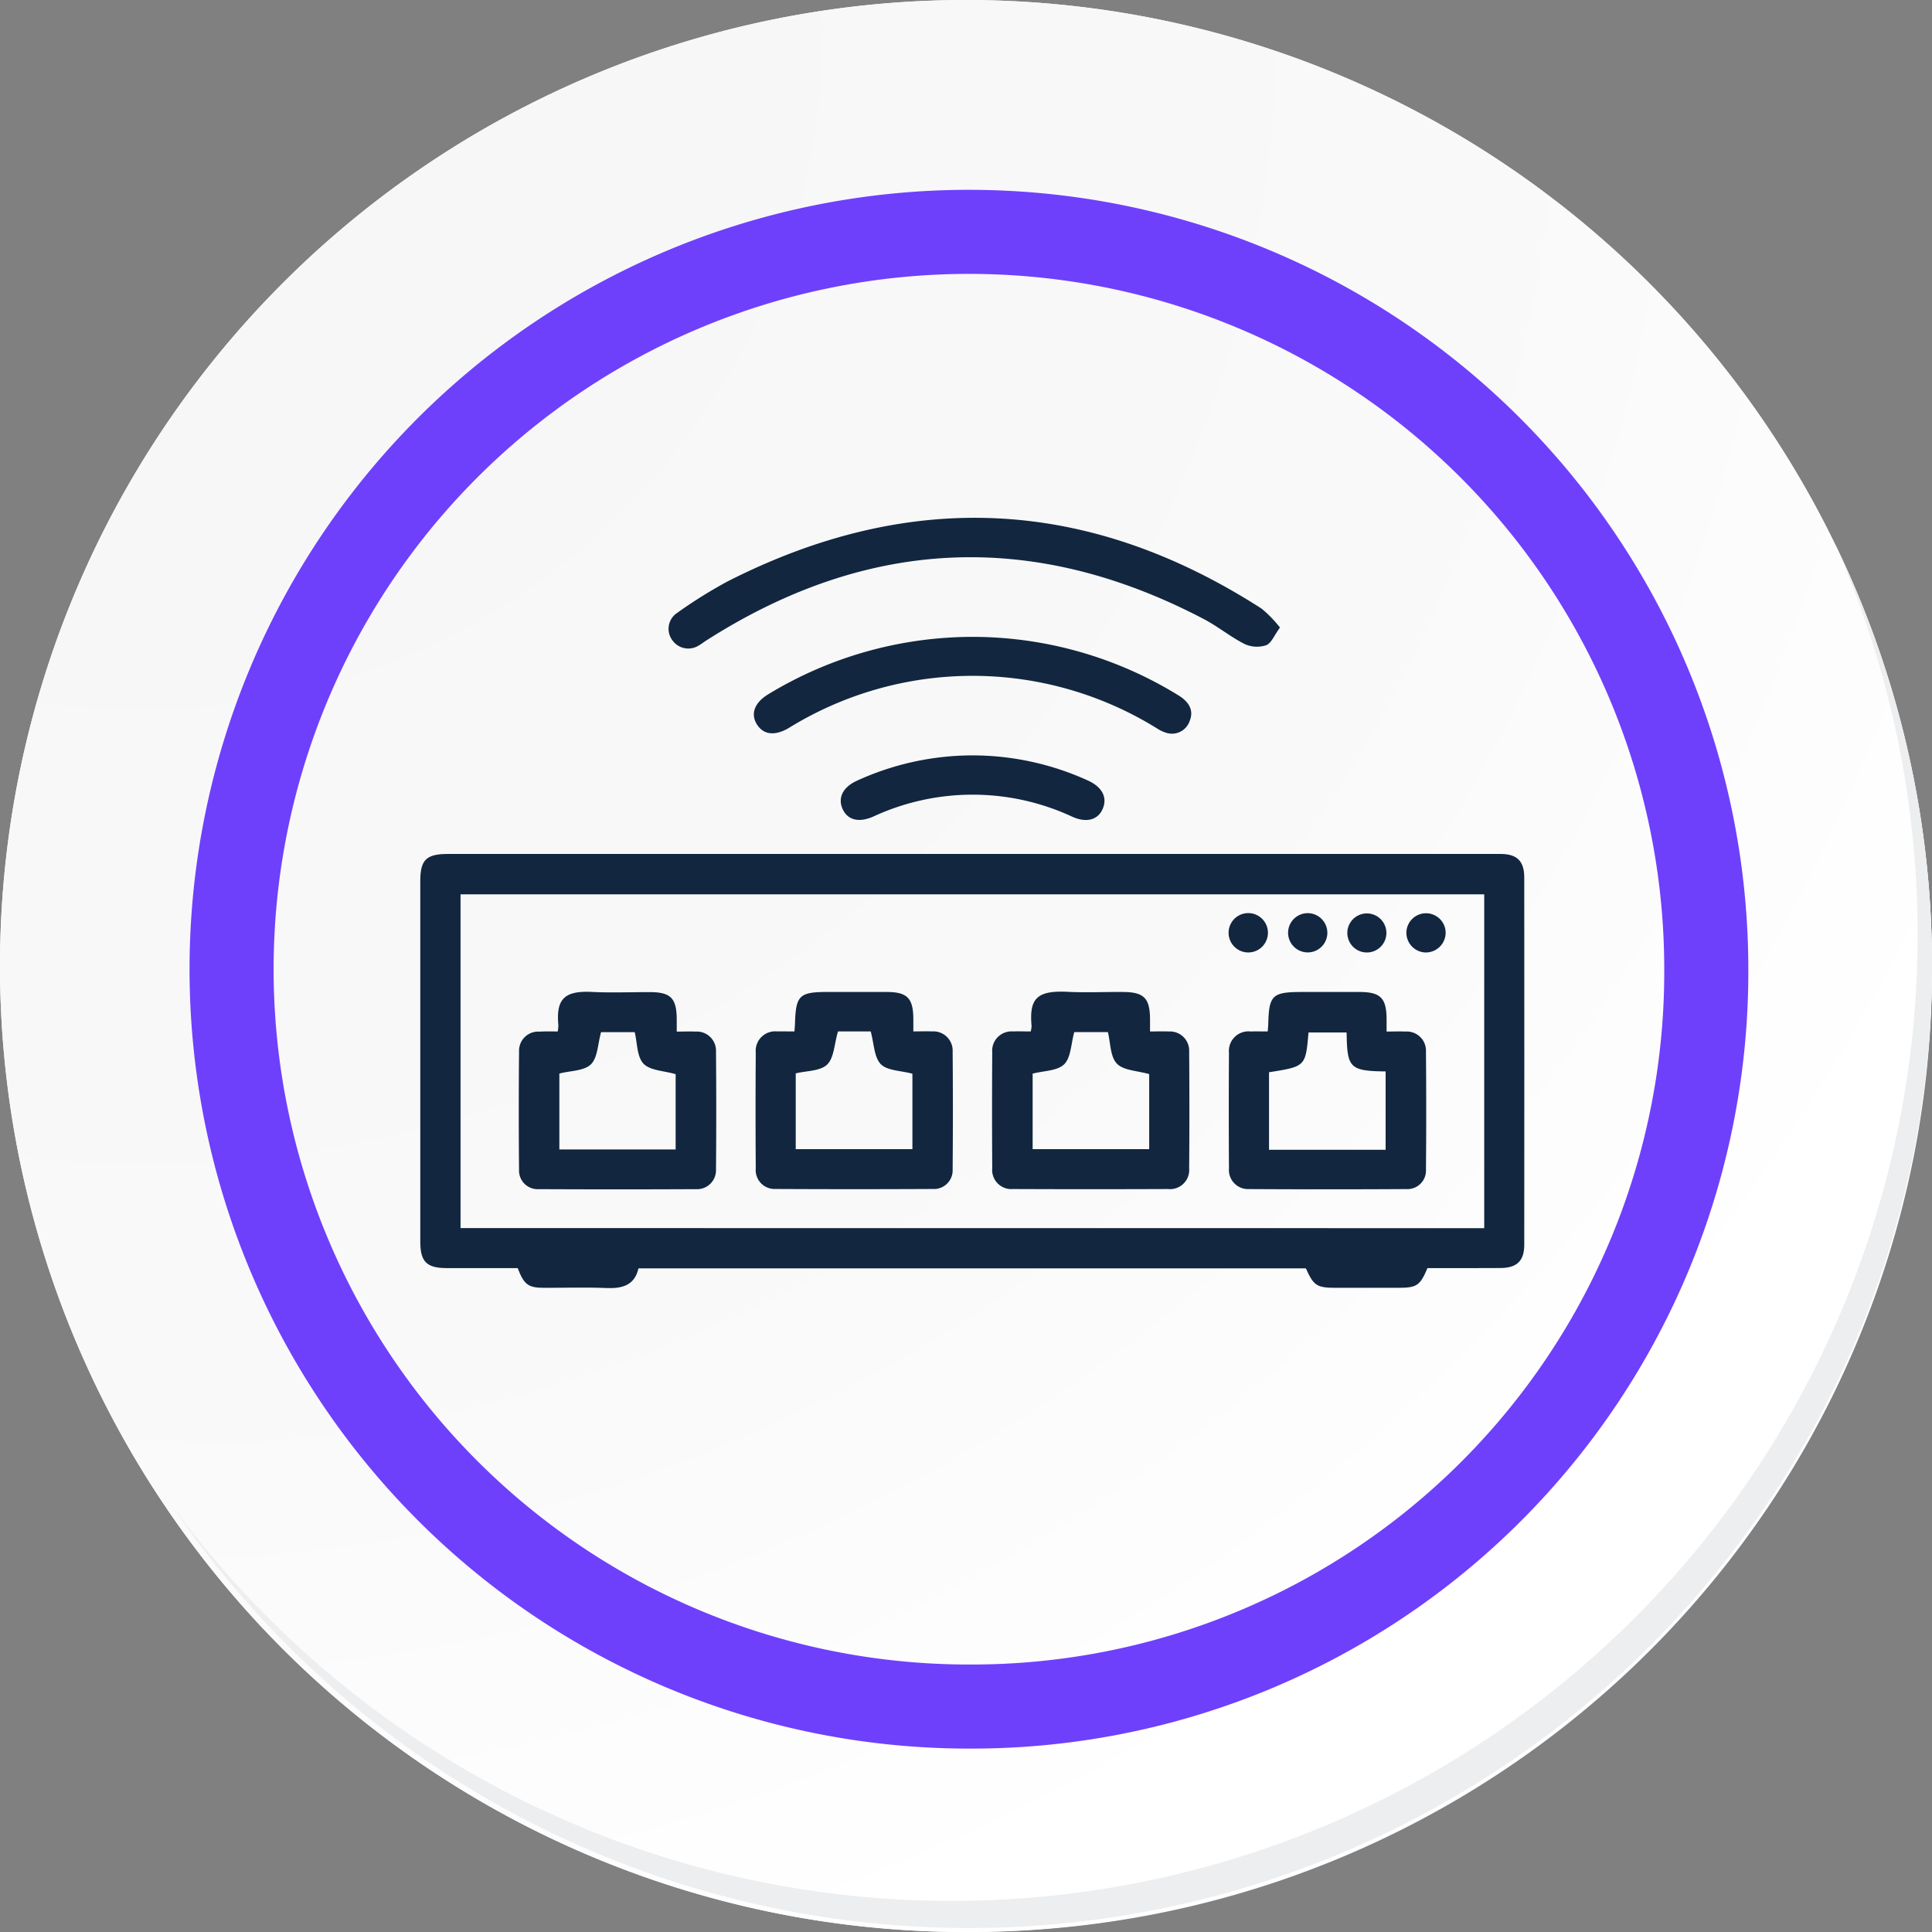 <svg xmlns="http://www.w3.org/2000/svg" xmlns:xlink="http://www.w3.org/1999/xlink" width="91.927" height="91.927" viewBox="0 0 91.927 91.927">
  <rect x="0" y="0" width="91.927" height="91.927" fill="#808080" stroke="none"/>
  <defs>
    <radialGradient id="radial-gradient" cx="0.076" cy="0.019" r="1.465" gradientTransform="translate(0.001)" gradientUnits="objectBoundingBox">
      <stop offset="0" stop-color="#f6f6f7"/>
      <stop offset="0.477" stop-color="#f9f9fa"/>
      <stop offset="0.715" stop-color="#fff"/>
    </radialGradient>
  </defs>
  <g id="Grupo_54349" data-name="Grupo 54349" transform="translate(-217 -741.333)">
    <g id="Grupo_42274" data-name="Grupo 42274" transform="translate(142 768.333)">
      <g id="Grupo_18423" data-name="Grupo 18423" transform="translate(75 -27)">
        <g id="Grupo_18421" data-name="Grupo 18421">
          <g id="Grupo_18420" data-name="Grupo 18420">
            <g id="Grupo_18419" data-name="Grupo 18419">
              <path id="Trazado_40936" data-name="Trazado 40936" d="M286.55,2191.684a45.964,45.964,0,1,1-45.963-45.962A45.963,45.963,0,0,1,286.55,2191.684Z" transform="translate(-194.623 -2145.721)" fill="#fff"/>
            </g>
          </g>
        </g>
        <path id="Trazado_40937" data-name="Trazado 40937" d="M286.23,2191.334a45.963,45.963,0,1,0-45.963,45.965A45.782,45.782,0,0,0,286.23,2191.334Z" transform="translate(-194.303 -2145.372)" fill="url(#radial-gradient)"/>
        <path id="Trazado_40938" data-name="Trazado 40938" d="M272.56,2188.562a35.084,35.084,0,1,0-35.084,35.084A34.953,34.953,0,0,0,272.56,2188.562Z" transform="translate(-191.373 -2142.446)" fill="none" stroke="#6e40fc" stroke-miterlimit="10" stroke-width="4"/>
        <g id="Grupo_18422" data-name="Grupo 18422" transform="translate(8.143 25.805)">
          <path id="Trazado_40939" data-name="Trazado 40939" d="M279.682,2164.488a45.969,45.969,0,0,1-79.137,45.773,45.823,45.823,0,0,0,79.137-45.773Z" transform="translate(-200.545 -2164.488)" fill="#eceef0"/>
        </g>
      </g>
    </g>
    <g id="Fa5Iuu.tif" transform="translate(-2293.479 -952.086)">
      <g id="Grupo_54362" data-name="Grupo 54362" transform="translate(2530.482 1718.057)">
        <path id="Trazado_116885" data-name="Trazado 116885" d="M2578.4,1873.884c-.349.829-.51.937-1.372.938q-1.495,0-2.99,0c-.9,0-1.054-.1-1.423-.925h-31.757c-.187.82-.784.967-1.542.935-.976-.041-1.954-.008-2.931-.01-.773,0-.967-.141-1.274-.938-1.106,0-2.235,0-3.364,0-.968,0-1.269-.3-1.27-1.25q0-8.591,0-17.182c0-.992.289-1.273,1.3-1.273h47.138c1,0,1.994-.006,2.99,0,.763.006,1.1.348,1.1,1.118q.006,8.738,0,17.475c0,.765-.346,1.1-1.116,1.108C2580.732,1873.889,2579.561,1873.884,2578.4,1873.884Zm2.7-1.9V1856.1h-48.708v15.88Z" transform="translate(-2530.482 -1838.184)" fill="#12263f"/>
        <path id="Trazado_116886" data-name="Trazado 116886" d="M2660.116,1723.279c-.271.368-.409.745-.655.84a1.4,1.4,0,0,1-1.025-.056c-.676-.342-1.273-.837-1.945-1.189q-12.144-6.363-23.7,1.039c-.115.073-.221.163-.341.227a.928.928,0,0,1-1.248-.262.906.906,0,0,1,.229-1.294,22.582,22.582,0,0,1,2.38-1.489q13.077-6.662,25.432,1.284A5.773,5.773,0,0,1,2660.116,1723.279Z" transform="translate(-2619.217 -1718.057)" fill="#12263f"/>
        <path id="Trazado_116887" data-name="Trazado 116887" d="M2675.939,1766.28a18.665,18.665,0,0,1,9.786,2.791c.538.332.716.751.52,1.216a.887.887,0,0,1-1.09.564,1.706,1.706,0,0,1-.473-.222,16.65,16.65,0,0,0-17.532,0c-.648.369-1.176.314-1.491-.18s-.127-1.036.537-1.438A18.74,18.74,0,0,1,2675.939,1766.28Z" transform="translate(-2649.644 -1760.615)" fill="#12263f"/>
        <path id="Trazado_116888" data-name="Trazado 116888" d="M2706.936,1814.275a13.262,13.262,0,0,1,5.509,1.2c.672.308.923.8.7,1.333s-.762.692-1.445.389a11.241,11.241,0,0,0-9.479-.009c-.687.3-1.217.166-1.456-.36s.008-1.038.67-1.342A13.238,13.238,0,0,1,2706.936,1814.275Z" transform="translate(-2680.675 -1802.971)" fill="#12263f"/>
        <path id="Trazado_116889" data-name="Trazado 116889" d="M2572.224,1911.869a2.026,2.026,0,0,0,.03-.3c-.115-1.235.279-1.647,1.591-1.582.915.046,1.834.008,2.752.009,1,0,1.281.283,1.289,1.288,0,.172,0,.345,0,.59.33,0,.616-.011.9,0a.913.913,0,0,1,.968.953q.024,2.811,0,5.623a.9.9,0,0,1-.94.922q-3.748.018-7.5,0a.885.885,0,0,1-.931-.927q-.026-2.811,0-5.623a.91.91,0,0,1,.975-.945C2571.634,1911.859,2571.9,1911.869,2572.224,1911.869Zm5.61,5.615V1913.9c-.562-.164-1.215-.169-1.53-.5s-.292-.982-.418-1.5h-1.6c-.159.563-.159,1.215-.485,1.533s-.978.3-1.5.438v3.612Z" transform="translate(-2565.689 -1887.428)" fill="#12263f"/>
        <path id="Trazado_116890" data-name="Trazado 116890" d="M2668.065,1911.961c.012-.172.022-.267.025-.362.039-1.347.2-1.514,1.532-1.517.937,0,1.874,0,2.81,0,1,0,1.283.284,1.29,1.286,0,.172,0,.344,0,.591.329,0,.615-.012.9,0a.915.915,0,0,1,.97.953q.023,2.811,0,5.622a.888.888,0,0,1-.937.922q-3.747.02-7.495,0a.9.9,0,0,1-.936-.981q-.019-2.753,0-5.505a.929.929,0,0,1,1.031-1.01C2667.5,1911.954,2667.756,1911.961,2668.065,1911.961Zm5.613,5.6v-3.589c-.562-.152-1.2-.142-1.506-.456-.32-.333-.319-.975-.478-1.555h-1.558c-.179.609-.186,1.261-.516,1.576s-.981.293-1.494.419v3.606Z" transform="translate(-2650.267 -1887.521)" fill="#12263f"/>
        <path id="Trazado_116891" data-name="Trazado 116891" d="M2763.881,1911.857a1.435,1.435,0,0,0,.04-.251c-.112-1.268.2-1.713,1.714-1.635.876.045,1.756,0,2.635.008,1,.005,1.279.29,1.287,1.293,0,.171,0,.343,0,.586.332,0,.619-.012.9,0a.914.914,0,0,1,.962.959q.022,2.782,0,5.564a.911.911,0,0,1-1.006.974q-3.689.015-7.378,0a.911.911,0,0,1-.986-.994q-.018-2.752,0-5.505a.921.921,0,0,1,.983-1C2763.307,1911.846,2763.578,1911.857,2763.881,1911.857Zm5.636,5.6v-3.57c-.569-.165-1.221-.169-1.538-.5s-.3-.98-.427-1.5h-1.6c-.157.56-.155,1.212-.481,1.532s-.977.308-1.5.445v3.593Z" transform="translate(-2734.84 -1887.417)" fill="#12263f"/>
        <path id="Trazado_116892" data-name="Trazado 116892" d="M2859.718,1911.981c.012-.168.023-.262.026-.357.032-1.365.193-1.52,1.583-1.521q1.376,0,2.752,0c1,0,1.287.283,1.294,1.282,0,.173,0,.346,0,.6.325,0,.61-.011.9,0a.913.913,0,0,1,.974.948q.024,2.811,0,5.623a.883.883,0,0,1-.933.925q-3.748.022-7.5,0a.909.909,0,0,1-.94-.983q-.018-2.753,0-5.505a.93.93,0,0,1,1.031-1.011C2859.155,1911.974,2859.407,1911.981,2859.718,1911.981Zm3.753.048h-1.812c-.14,1.618-.14,1.618-1.879,1.893v3.689h5.548v-3.728C2863.593,1913.864,2863.5,1913.7,2863.471,1912.029Z" transform="translate(-2819.401 -1887.541)" fill="#12263f"/>
        <path id="Trazado_116893" data-name="Trazado 116893" d="M2858.847,1878.154a.936.936,0,1,1-.022,1.872.936.936,0,0,1,.022-1.872Z" transform="translate(-2819.445 -1859.345)" fill="#12263f"/>
        <path id="Trazado_116894" data-name="Trazado 116894" d="M2883.761,1879.134a.934.934,0,1,1-.893-.96A.938.938,0,0,1,2883.761,1879.134Z" transform="translate(-2840.607 -1859.362)" fill="#12263f"/>
        <path id="Trazado_116895" data-name="Trazado 116895" d="M2906.8,1878.281a.929.929,0,1,1-.034,1.858.929.929,0,1,1,.034-1.858Z" transform="translate(-2861.749 -1859.457)" fill="#12263f"/>
        <path id="Trazado_116896" data-name="Trazado 116896" d="M2930.737,1880.141a.938.938,0,0,1-.927-.936.934.934,0,0,1,1.868.008A.945.945,0,0,1,2930.737,1880.141Z" transform="translate(-2882.895 -1859.459)" fill="#12263f"/>
      </g>
    </g>
  </g>
</svg>
